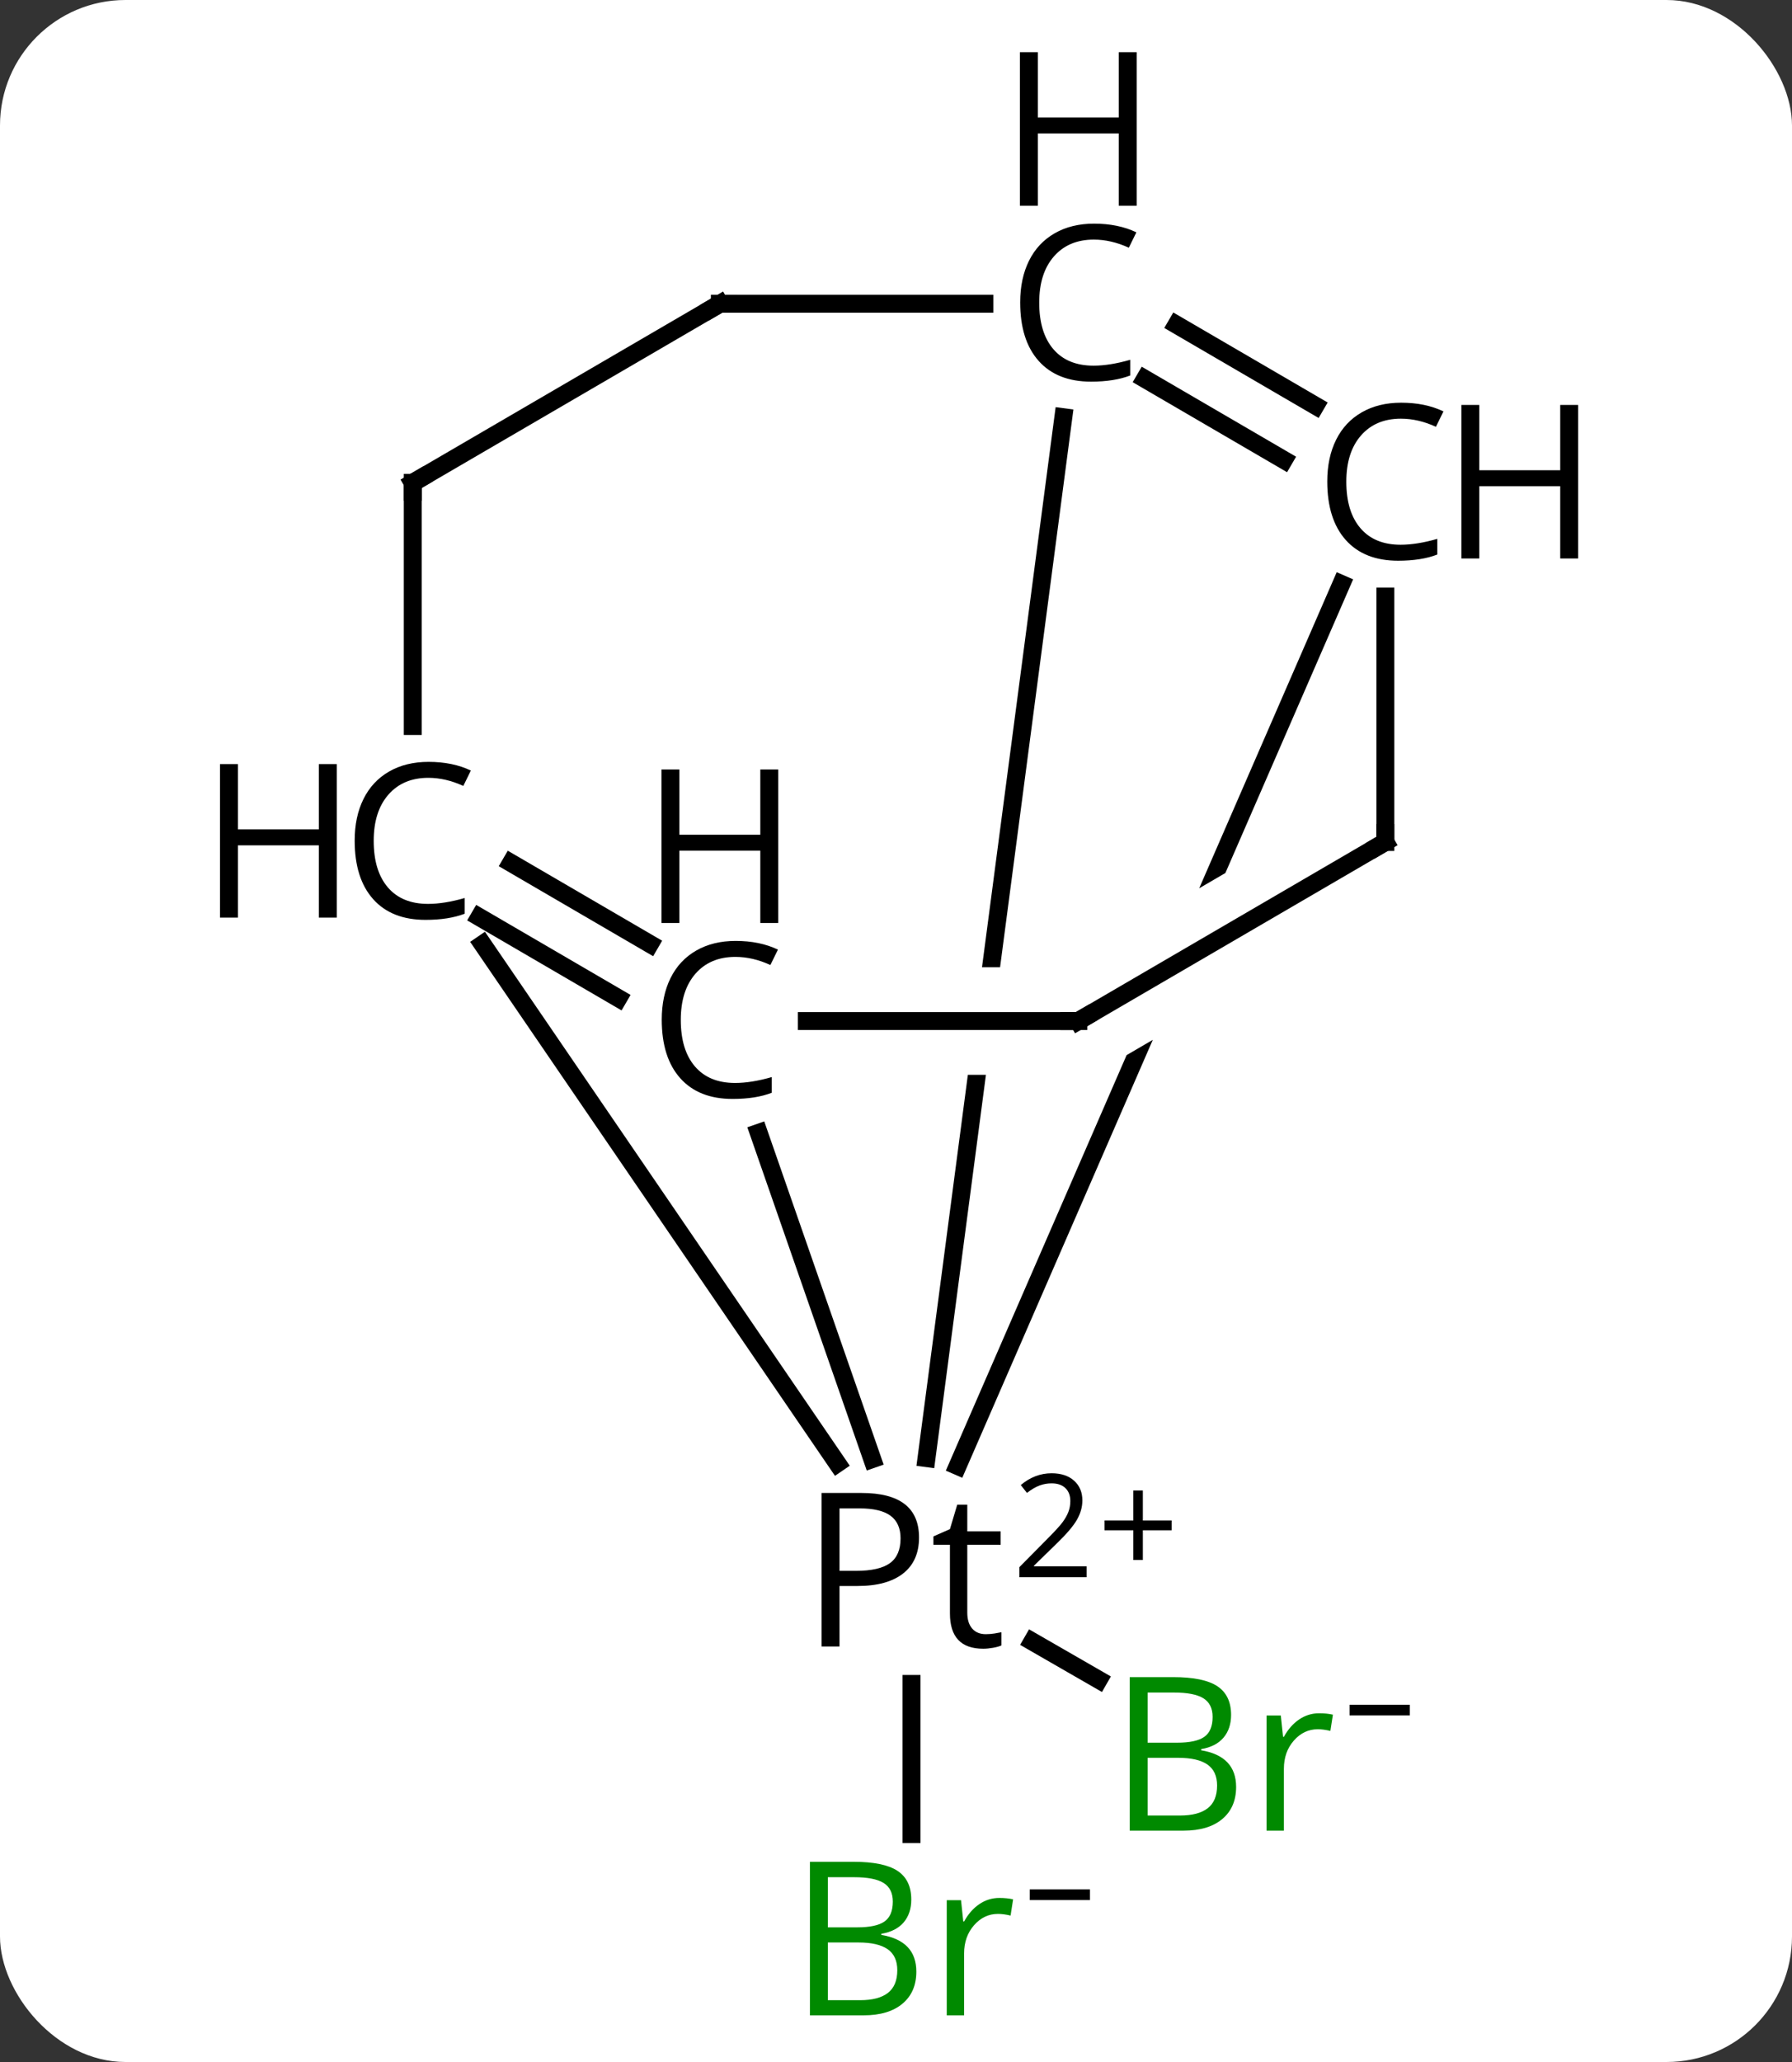 <svg width="100" viewBox="0 0 100 115" style="fill-opacity:1; color-rendering:auto; color-interpolation:auto; text-rendering:auto; stroke:black; stroke-linecap:square; stroke-miterlimit:10; shape-rendering:auto; stroke-opacity:1; fill:black; stroke-dasharray:none; font-weight:normal; stroke-width:1; font-family:'Open Sans'; font-style:normal; stroke-linejoin:miter; font-size:12; stroke-dashoffset:0; image-rendering:auto;" height="115" class="cas-substance-image" xmlns:xlink="http://www.w3.org/1999/xlink" xmlns="http://www.w3.org/2000/svg"><rect x="0" y="0" width="100" height="115" fill="#333333" stroke="none"/><svg class="cas-substance-single-component"><rect y="0" x="0" width="100" stroke="none" ry="7" rx="7" height="115" fill="white" class="cas-substance-group"/><svg y="0" x="9" width="82" viewBox="0 0 82 115" style="fill:black;" height="115" class="cas-substance-single-component-image"><svg><g><clipPath id="clipPath_3f3aa02599484f4bbeb4c3b4801f333e1" clipPathUnits="userSpaceOnUse"><path d="M-438.078 -368.055 L-438.078 -362.055 L-465.58 -362.055 L-465.58 -368.055 ZM-461.168 -411.386 L-471.452 -333.22 L-431.794 -328.002 L-421.51 -406.168 L-461.168 -411.386 Z"/></clipPath><clipPath id="clipPath_3f3aa02599484f4bbeb4c3b4801f333e2" clipPathUnits="userSpaceOnUse"><path d="M-422.962 -379.522 L-419.941 -374.338 L-443.558 -360.575 L-446.579 -365.759 L-422.962 -379.522 ZM-441.533 -406.493 L-470.969 -338.873 L-434.293 -322.908 L-404.857 -390.528 L-441.533 -406.493 Z"/></clipPath><g transform="translate(493,422)" style="text-rendering:geometricPrecision; color-rendering:optimizeQuality; color-interpolation:linearRGB; stroke-linecap:butt; image-rendering:optimizeQuality;"><line y2="-330.448" y1="-328.318" x2="-444.391" x1="-440.691" style="fill:none;"/><line y2="-328.085" y1="-319.713" x2="-451.134" x1="-451.134" style="fill:none;"/><line y2="-398.732" y1="-340.68" x2="-442.661" x1="-450.298" style="fill:none; clip-path:url(#clipPath_3f3aa02599484f4bbeb4c3b4801f333e1);"/><line y2="-358.822" y1="-340.624" x2="-459.66" x1="-453.325" style="fill:none;"/><line y2="-369.341" y1="-340.386" x2="-475.069" x1="-455.275" style="fill:none;"/><line y2="-389.43" y1="-340.239" x2="-427.148" x1="-448.561" style="fill:none; clip-path:url(#clipPath_3f3aa02599484f4bbeb4c3b4801f333e2);"/><line y2="-396.348" y1="-400.865" x2="-430.357" x1="-438.108" style="fill:none;"/><line y2="-399.372" y1="-403.889" x2="-428.595" x1="-436.346" style="fill:none;"/><line y2="-405.059" y1="-405.059" x2="-461.83" x1="-447.07" style="fill:none;"/><line y2="-373.872" y1="-369.355" x2="-473.484" x1="-465.733" style="fill:none;"/><line y2="-370.849" y1="-366.331" x2="-475.247" x1="-467.495" style="fill:none;"/><line y2="-365.055" y1="-365.055" x2="-441.828" x1="-456.975" style="fill:none;"/><line y2="-395.072" y1="-381.51" x2="-478.966" x1="-478.966" style="fill:none;"/><line y2="-375.042" y1="-388.728" x2="-424.692" x1="-424.692" style="fill:none;"/><line y2="-395.072" y1="-405.059" x2="-478.966" x1="-461.83" style="fill:none;"/><line y2="-375.042" y1="-365.055" x2="-424.692" x1="-441.828" style="fill:none;"/></g><g transform="translate(493,422)" style="fill:rgb(0,138,0); text-rendering:geometricPrecision; color-rendering:optimizeQuality; image-rendering:optimizeQuality; font-family:'Open Sans'; stroke:rgb(0,138,0); color-interpolation:linearRGB;"><path style="stroke:none;" d="M-438.957 -328.465 L-436.535 -328.465 Q-434.832 -328.465 -434.067 -327.957 Q-433.301 -327.449 -433.301 -326.355 Q-433.301 -325.59 -433.723 -325.09 Q-434.145 -324.59 -434.973 -324.449 L-434.973 -324.386 Q-433.02 -324.058 -433.02 -322.34 Q-433.02 -321.199 -433.793 -320.55 Q-434.567 -319.902 -435.957 -319.902 L-438.957 -319.902 L-438.957 -328.465 ZM-437.957 -324.808 L-436.317 -324.808 Q-435.254 -324.808 -434.793 -325.136 Q-434.332 -325.465 -434.332 -326.246 Q-434.332 -326.965 -434.848 -327.285 Q-435.363 -327.605 -436.488 -327.605 L-437.957 -327.605 L-437.957 -324.808 ZM-437.957 -323.965 L-437.957 -320.746 L-436.16 -320.746 Q-435.129 -320.746 -434.606 -321.152 Q-434.082 -321.558 -434.082 -322.418 Q-434.082 -323.215 -434.621 -323.59 Q-435.16 -323.965 -436.254 -323.965 L-437.957 -323.965 ZM-428.385 -326.449 Q-427.963 -326.449 -427.619 -326.371 L-427.76 -325.465 Q-428.151 -325.558 -428.463 -325.558 Q-429.244 -325.558 -429.799 -324.925 Q-430.354 -324.293 -430.354 -323.355 L-430.354 -319.902 L-431.322 -319.902 L-431.322 -326.324 L-430.526 -326.324 L-430.401 -325.136 L-430.354 -325.136 Q-430.01 -325.761 -429.502 -326.105 Q-428.994 -326.449 -428.385 -326.449 Z"/><path style="fill:black; stroke:none;" d="M-426.69 -326.33 L-426.69 -326.924 L-423.33 -326.924 L-423.33 -326.33 L-426.69 -326.33 Z"/><path style="stroke:none;" d="M-456.803 -318.166 L-454.381 -318.166 Q-452.678 -318.166 -451.912 -317.658 Q-451.147 -317.15 -451.147 -316.056 Q-451.147 -315.291 -451.568 -314.791 Q-451.99 -314.291 -452.818 -314.15 L-452.818 -314.088 Q-450.865 -313.76 -450.865 -312.041 Q-450.865 -310.9 -451.639 -310.252 Q-452.412 -309.603 -453.803 -309.603 L-456.803 -309.603 L-456.803 -318.166 ZM-455.803 -314.51 L-454.162 -314.51 Q-453.1 -314.51 -452.639 -314.838 Q-452.178 -315.166 -452.178 -315.947 Q-452.178 -316.666 -452.693 -316.986 Q-453.209 -317.306 -454.334 -317.306 L-455.803 -317.306 L-455.803 -314.51 ZM-455.803 -313.666 L-455.803 -310.447 L-454.006 -310.447 Q-452.975 -310.447 -452.451 -310.853 Q-451.928 -311.26 -451.928 -312.119 Q-451.928 -312.916 -452.467 -313.291 Q-453.006 -313.666 -454.1 -313.666 L-455.803 -313.666 ZM-446.231 -316.15 Q-445.809 -316.15 -445.465 -316.072 L-445.606 -315.166 Q-445.996 -315.26 -446.309 -315.26 Q-447.09 -315.26 -447.645 -314.627 Q-448.199 -313.994 -448.199 -313.056 L-448.199 -309.603 L-449.168 -309.603 L-449.168 -316.025 L-448.371 -316.025 L-448.246 -314.838 L-448.199 -314.838 Q-447.856 -315.463 -447.348 -315.806 Q-446.84 -316.15 -446.231 -316.15 Z"/><path style="fill:black; stroke:none;" d="M-444.535 -316.031 L-444.535 -316.625 L-441.176 -316.625 L-441.176 -316.031 L-444.535 -316.031 Z"/><path style="fill:black; stroke:none;" d="M-450.715 -336.251 Q-450.715 -334.938 -451.606 -334.243 Q-452.496 -333.548 -454.137 -333.548 L-455.152 -333.548 L-455.152 -330.173 L-456.152 -330.173 L-456.152 -338.735 L-453.918 -338.735 Q-450.715 -338.735 -450.715 -336.251 ZM-455.152 -334.391 L-454.246 -334.391 Q-452.934 -334.391 -452.34 -334.821 Q-451.746 -335.251 -451.746 -336.204 Q-451.746 -337.048 -452.301 -337.462 Q-452.856 -337.876 -454.043 -337.876 L-455.152 -337.876 L-455.152 -334.391 ZM-446.99 -330.86 Q-446.74 -330.86 -446.498 -330.899 Q-446.256 -330.938 -446.115 -330.969 L-446.115 -330.235 Q-446.272 -330.157 -446.576 -330.102 Q-446.881 -330.048 -447.131 -330.048 Q-448.99 -330.048 -448.99 -332.016 L-448.99 -335.844 L-449.912 -335.844 L-449.912 -336.313 L-448.99 -336.719 L-448.584 -338.079 L-448.022 -338.079 L-448.022 -336.594 L-446.162 -336.594 L-446.162 -335.844 L-448.022 -335.844 L-448.022 -332.063 Q-448.022 -331.485 -447.748 -331.173 Q-447.475 -330.86 -446.99 -330.86 Z"/><path style="fill:black; stroke:none;" d="M-441.365 -334.037 L-445.115 -334.037 L-445.115 -334.599 L-443.615 -336.115 Q-442.928 -336.802 -442.709 -337.099 Q-442.49 -337.396 -442.381 -337.677 Q-442.272 -337.959 -442.272 -338.287 Q-442.272 -338.74 -442.545 -339.005 Q-442.818 -339.271 -443.318 -339.271 Q-443.662 -339.271 -443.983 -339.154 Q-444.303 -339.037 -444.693 -338.74 L-445.037 -339.177 Q-444.256 -339.834 -443.318 -339.834 Q-442.522 -339.834 -442.061 -339.419 Q-441.6 -339.005 -441.6 -338.318 Q-441.6 -337.771 -441.904 -337.24 Q-442.209 -336.709 -443.053 -335.896 L-444.303 -334.677 L-444.303 -334.646 L-441.365 -334.646 L-441.365 -334.037 Z"/><path style="fill:black; stroke:none;" d="M-438.225 -337.201 L-436.615 -337.201 L-436.615 -336.654 L-438.225 -336.654 L-438.225 -334.998 L-438.756 -334.998 L-438.756 -336.654 L-440.365 -336.654 L-440.365 -337.201 L-438.756 -337.201 L-438.756 -338.873 L-438.225 -338.873 L-438.225 -337.201 Z"/><path style="fill:black; stroke:none;" d="M-440.961 -408.637 Q-442.367 -408.637 -443.187 -407.699 Q-444.008 -406.762 -444.008 -405.121 Q-444.008 -403.449 -443.219 -402.527 Q-442.43 -401.606 -440.976 -401.606 Q-440.07 -401.606 -438.93 -401.934 L-438.93 -401.059 Q-439.82 -400.715 -441.117 -400.715 Q-443.008 -400.715 -444.039 -401.871 Q-445.07 -403.027 -445.07 -405.137 Q-445.07 -406.465 -444.578 -407.457 Q-444.086 -408.449 -443.148 -408.988 Q-442.211 -409.527 -440.945 -409.527 Q-439.601 -409.527 -438.586 -409.043 L-439.008 -408.184 Q-439.992 -408.637 -440.961 -408.637 Z"/><path style="fill:black; stroke:none;" d="M-438.57 -410.527 L-439.57 -410.527 L-439.57 -414.559 L-444.086 -414.559 L-444.086 -410.527 L-445.086 -410.527 L-445.086 -419.09 L-444.086 -419.09 L-444.086 -415.449 L-439.57 -415.449 L-439.57 -419.09 L-438.57 -419.09 L-438.57 -410.527 Z"/><path style="fill:black; stroke:none;" d="M-460.963 -368.633 Q-462.369 -368.633 -463.189 -367.696 Q-464.01 -366.758 -464.01 -365.118 Q-464.01 -363.446 -463.221 -362.524 Q-462.432 -361.602 -460.978 -361.602 Q-460.072 -361.602 -458.932 -361.93 L-458.932 -361.055 Q-459.822 -360.711 -461.119 -360.711 Q-463.01 -360.711 -464.041 -361.868 Q-465.072 -363.024 -465.072 -365.133 Q-465.072 -366.461 -464.58 -367.454 Q-464.088 -368.446 -463.15 -368.985 Q-462.213 -369.524 -460.947 -369.524 Q-459.603 -369.524 -458.588 -369.039 L-459.01 -368.18 Q-459.994 -368.633 -460.963 -368.633 Z"/><path style="fill:black; stroke:none;" d="M-458.572 -370.524 L-459.572 -370.524 L-459.572 -374.555 L-464.088 -374.555 L-464.088 -370.524 L-465.088 -370.524 L-465.088 -379.086 L-464.088 -379.086 L-464.088 -375.446 L-459.572 -375.446 L-459.572 -379.086 L-458.572 -379.086 L-458.572 -370.524 Z"/><path style="fill:black; stroke:none;" d="M-478.099 -378.62 Q-479.505 -378.62 -480.326 -377.682 Q-481.146 -376.745 -481.146 -375.104 Q-481.146 -373.432 -480.357 -372.51 Q-479.568 -371.589 -478.115 -371.589 Q-477.208 -371.589 -476.068 -371.917 L-476.068 -371.042 Q-476.958 -370.698 -478.255 -370.698 Q-480.146 -370.698 -481.177 -371.854 Q-482.208 -373.01 -482.208 -375.12 Q-482.208 -376.448 -481.716 -377.44 Q-481.224 -378.432 -480.287 -378.971 Q-479.349 -379.51 -478.083 -379.51 Q-476.74 -379.51 -475.724 -379.026 L-476.146 -378.167 Q-477.13 -378.62 -478.099 -378.62 Z"/><path style="fill:black; stroke:none;" d="M-483.208 -370.823 L-484.208 -370.823 L-484.208 -374.854 L-488.724 -374.854 L-488.724 -370.823 L-489.724 -370.823 L-489.724 -379.385 L-488.724 -379.385 L-488.724 -375.745 L-484.208 -375.745 L-484.208 -379.385 L-483.208 -379.385 L-483.208 -370.823 Z"/><path style="fill:black; stroke:none;" d="M-423.825 -398.65 Q-425.231 -398.65 -426.051 -397.713 Q-426.871 -396.775 -426.871 -395.135 Q-426.871 -393.463 -426.082 -392.541 Q-425.293 -391.619 -423.84 -391.619 Q-422.934 -391.619 -421.793 -391.947 L-421.793 -391.072 Q-422.684 -390.728 -423.981 -390.728 Q-425.871 -390.728 -426.903 -391.885 Q-427.934 -393.041 -427.934 -395.15 Q-427.934 -396.478 -427.442 -397.47 Q-426.95 -398.463 -426.012 -399.002 Q-425.075 -399.541 -423.809 -399.541 Q-422.465 -399.541 -421.45 -399.056 L-421.871 -398.197 Q-422.856 -398.65 -423.825 -398.65 Z"/><path style="fill:black; stroke:none;" d="M-413.934 -390.853 L-414.934 -390.853 L-414.934 -394.885 L-419.45 -394.885 L-419.45 -390.853 L-420.45 -390.853 L-420.45 -399.416 L-419.45 -399.416 L-419.45 -395.775 L-414.934 -395.775 L-414.934 -399.416 L-413.934 -399.416 L-413.934 -390.853 Z"/></g><g transform="translate(493,422)" style="stroke-linecap:butt; text-rendering:geometricPrecision; color-rendering:optimizeQuality; image-rendering:optimizeQuality; font-family:'Open Sans'; color-interpolation:linearRGB; stroke-miterlimit:5;"><path style="fill:none;" d="M-461.33 -405.059 L-461.83 -405.059 L-462.262 -404.807"/><path style="fill:none;" d="M-442.328 -365.055 L-441.828 -365.055 L-441.396 -365.307"/><path style="fill:none;" d="M-478.966 -394.572 L-478.966 -395.072 L-478.534 -395.324"/><path style="fill:none;" d="M-424.692 -375.542 L-424.692 -375.042 L-425.124 -374.79"/></g></g></svg></svg></svg></svg>